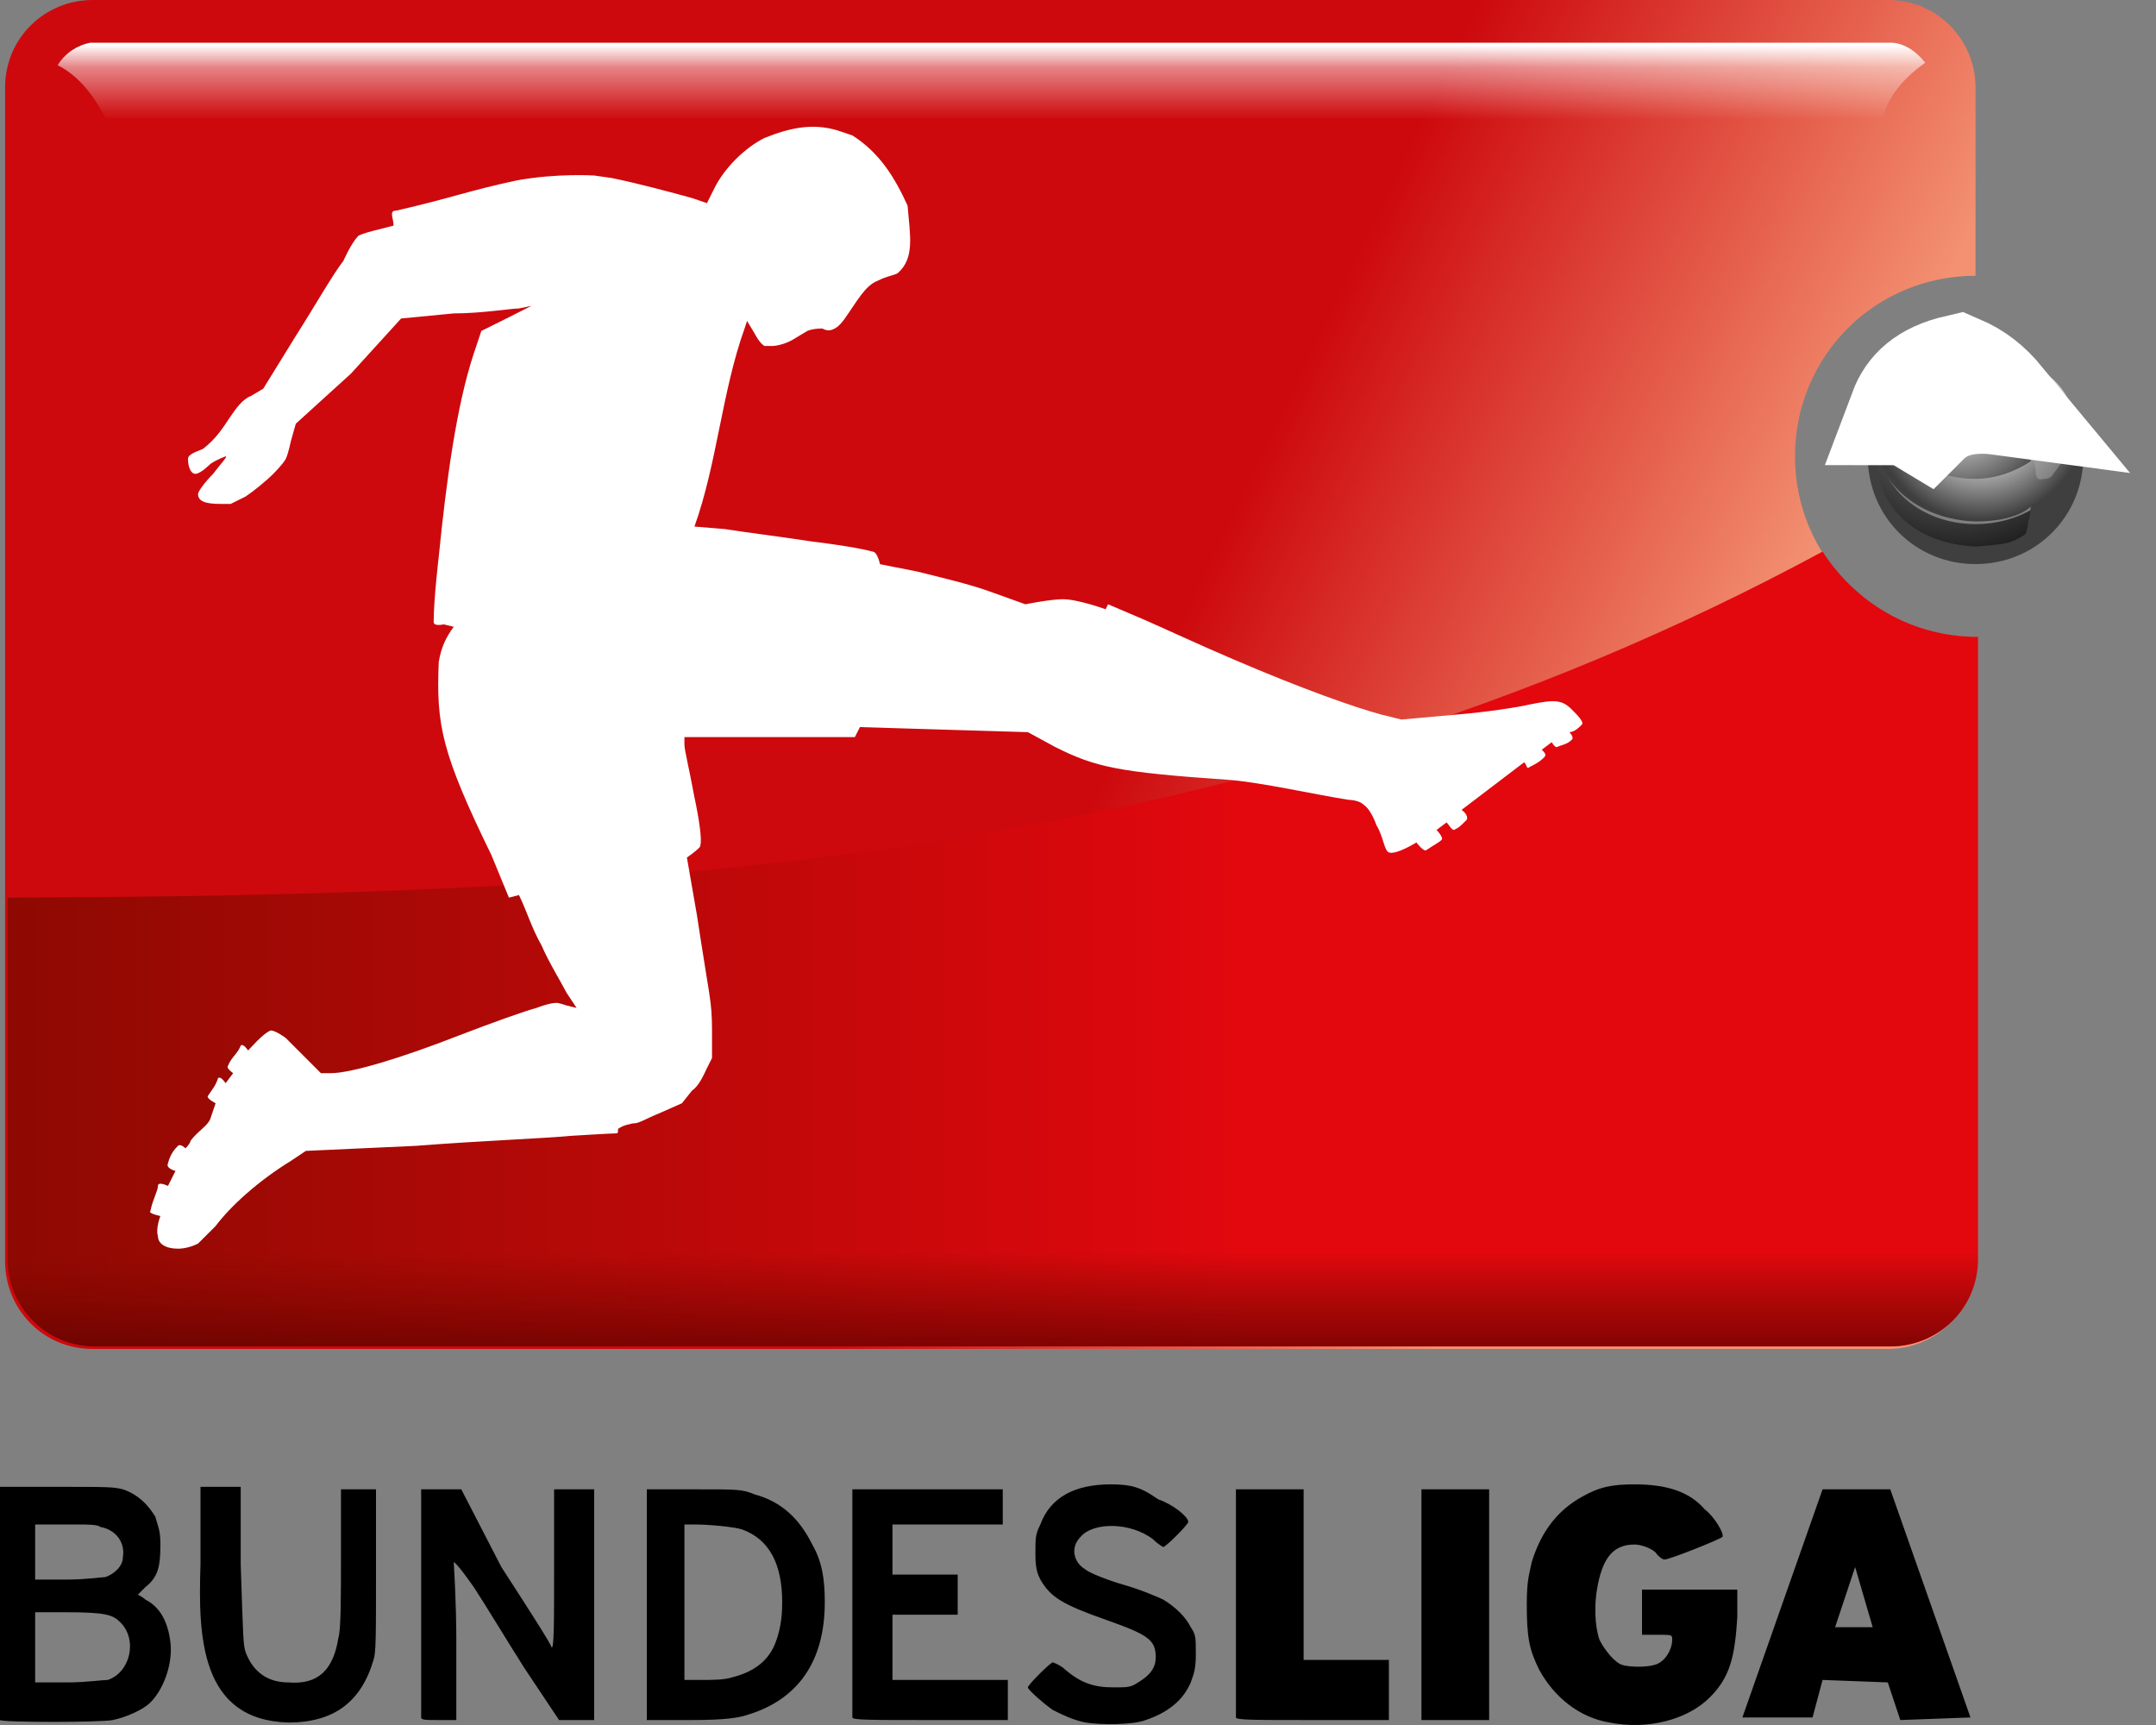 <svg width="20" height="16" viewBox="0 0 20 16" fill="none" xmlns="http://www.w3.org/2000/svg">
<rect x="0" y="0" width="20" height="16" fill="#808080" stroke="none"/>
<path d="M0.86 0C0.419 0 0.047 0.349 0.047 0.814V11.698C0.047 12.139 0.395 12.512 0.86 12.512H17.512C17.953 12.512 18.326 12.163 18.326 11.698V5.907C17.395 5.907 16.651 5.163 16.651 4.233C16.651 3.302 17.395 2.558 18.326 2.558V0.814C18.326 0.372 17.977 0 17.512 0H0.86Z" fill="url(#paint0_linear_107_5919)"/>
<path d="M0.535 0.605C0.721 0.698 0.884 0.884 1.023 1.186H17.442C17.488 0.93 17.628 0.744 17.86 0.582C17.767 0.465 17.651 0.396 17.535 0.396H0.837C0.721 0.419 0.605 0.489 0.535 0.605Z" fill="url(#paint1_linear_107_5919)"/>
<path d="M0.093 0.582C0.093 0.605 0.093 0.605 0.093 0.582V0.582ZM16.907 5.116C11.442 8.07 5.767 8.302 0.093 8.326H0.07V11.675C0.07 12.116 0.419 12.489 0.884 12.489H17.535C17.977 12.489 18.349 12.14 18.349 11.675V5.907C17.721 5.907 17.209 5.582 16.907 5.116Z" fill="url(#paint2_linear_107_5919)"/>
<path d="M1.488 11.279C1.488 11.279 1.372 11.256 1.395 11.233C1.419 11.116 1.465 11.047 1.465 11C1.465 10.954 1.558 11 1.558 11L1.628 10.861C1.628 10.861 1.535 10.837 1.558 10.791C1.581 10.698 1.628 10.651 1.651 10.628C1.674 10.605 1.721 10.651 1.721 10.651C1.721 10.651 1.767 10.605 1.767 10.582C1.837 10.488 1.93 10.442 1.953 10.372L2 10.233C2 10.233 1.907 10.186 1.93 10.163C1.977 10.093 2 10.07 2.023 10C2.047 9.977 2.093 10.047 2.093 10.047L2.163 9.954C2.163 9.954 2.093 9.907 2.116 9.884C2.14 9.814 2.209 9.768 2.233 9.698C2.256 9.674 2.302 9.744 2.302 9.744C2.302 9.744 2.442 9.581 2.512 9.558C2.558 9.558 2.651 9.628 2.651 9.628L2.814 9.791L2.977 9.954H3.07C3.256 9.954 3.721 9.814 4.256 9.605C4.558 9.488 4.884 9.372 4.977 9.349C4.977 9.349 5.093 9.302 5.163 9.302C5.186 9.302 5.256 9.326 5.256 9.326L5.349 9.349L5.256 9.209C5.209 9.116 5.093 8.93 5.023 8.768C4.93 8.605 4.884 8.442 4.814 8.302L4.721 8.326L4.558 7.93C4.093 6.977 4.046 6.721 4.07 6.14C4.093 6 4.14 5.907 4.209 5.814L4.116 5.791C4.116 5.791 4.023 5.814 4.023 5.768C4.023 5.558 4.07 5.163 4.07 5.163C4.14 4.465 4.233 3.768 4.395 3.279L4.465 3.07L4.698 2.954L4.93 2.837L4.814 2.861C4.744 2.861 4.465 2.907 4.209 2.907L3.721 2.954L3.256 3.465L2.744 3.93L2.698 4.093C2.698 4.093 2.674 4.209 2.651 4.256C2.628 4.302 2.535 4.395 2.535 4.395C2.465 4.465 2.349 4.558 2.279 4.605L2.14 4.674H2.047C1.907 4.674 1.837 4.651 1.837 4.581C1.837 4.558 1.907 4.465 1.977 4.395C2.046 4.302 2.116 4.233 2.093 4.233C2.093 4.233 2.023 4.256 1.953 4.302C1.953 4.302 1.86 4.395 1.814 4.395C1.767 4.395 1.744 4.326 1.744 4.256C1.744 4.209 1.837 4.186 1.884 4.163C2 4.07 2.047 4 2.14 3.861C2.186 3.791 2.256 3.698 2.326 3.674L2.442 3.605L2.744 3.116C2.907 2.861 3.093 2.535 3.186 2.419C3.186 2.419 3.256 2.256 3.326 2.186C3.372 2.163 3.465 2.14 3.465 2.14L3.651 2.093C3.651 2.023 3.605 1.954 3.674 1.954C4.186 1.837 4.349 1.768 4.791 1.674C5.163 1.605 5.512 1.628 5.512 1.628L5.674 1.651C5.907 1.698 6.256 1.791 6.419 1.837L6.558 1.884L6.628 1.744C6.721 1.558 6.907 1.372 7.093 1.279C7.326 1.186 7.535 1.14 7.767 1.209L7.907 1.256C8.163 1.419 8.302 1.651 8.419 1.907C8.442 2.186 8.488 2.395 8.326 2.535C8.279 2.558 8.233 2.558 8.14 2.605C8.023 2.651 7.953 2.791 7.837 2.954C7.837 2.954 7.791 3.023 7.744 3.047C7.698 3.07 7.674 3.07 7.628 3.047C7.535 3.047 7.488 3.07 7.488 3.07L7.372 3.14C7.302 3.186 7.209 3.209 7.163 3.209H7.093C7.046 3.186 7 3.093 7 3.093L6.93 2.977L6.907 3.047C6.698 3.628 6.651 4.302 6.442 4.884L6.721 4.907C6.86 4.93 7.233 4.977 7.535 5.023C7.535 5.023 7.93 5.07 8.093 5.116C8.14 5.116 8.163 5.233 8.163 5.233L8.512 5.302C8.698 5.349 9 5.419 9.186 5.488L9.512 5.605C9.512 5.605 9.744 5.558 9.86 5.558C10 5.558 10.256 5.651 10.256 5.651L10.279 5.605L10.605 5.744C10.767 5.814 11.116 5.977 11.442 6.116C12.093 6.395 12.558 6.558 12.814 6.628L13 6.674L13.512 6.628C13.791 6.605 14.093 6.558 14.186 6.535C14.419 6.488 14.488 6.488 14.581 6.581C14.628 6.628 14.698 6.698 14.674 6.721C14.651 6.744 14.605 6.791 14.558 6.791C14.558 6.791 14.605 6.837 14.581 6.861C14.535 6.907 14.488 6.907 14.442 6.93C14.419 6.93 14.395 6.884 14.395 6.884L14.302 6.954C14.326 6.977 14.349 7 14.326 7.023C14.279 7.07 14.232 7.093 14.186 7.116C14.163 7.14 14.163 7.093 14.139 7.07L13.558 7.512C13.558 7.512 13.628 7.558 13.605 7.605C13.535 7.674 13.535 7.674 13.488 7.698C13.465 7.698 13.442 7.651 13.419 7.628L13.326 7.698C13.326 7.698 13.395 7.768 13.372 7.791C13.349 7.814 13.302 7.837 13.233 7.884C13.209 7.907 13.139 7.814 13.139 7.814C13.139 7.814 12.954 7.93 12.884 7.907C12.837 7.884 12.837 7.768 12.767 7.651C12.767 7.651 12.721 7.512 12.651 7.465C12.605 7.419 12.512 7.419 12.512 7.419C12.209 7.372 11.698 7.256 11.395 7.233C10.372 7.163 10.163 7.116 9.791 6.93L9.535 6.791L8.767 6.768L7.977 6.744L7.93 6.837H6.349V6.907C6.349 6.954 6.395 7.14 6.442 7.395C6.442 7.395 6.535 7.814 6.488 7.861C6.442 7.907 6.372 7.954 6.372 7.954L6.465 8.488C6.581 9.256 6.605 9.279 6.605 9.558V9.814L6.558 9.907C6.535 9.954 6.488 10.07 6.419 10.116L6.326 10.233L6.116 10.326C6 10.372 5.93 10.419 5.884 10.419C5.86 10.419 5.767 10.442 5.744 10.465C5.721 10.465 5.744 10.512 5.721 10.512C5.674 10.512 5.302 10.535 5.302 10.535C5.07 10.558 4.442 10.582 3.86 10.628L2.837 10.675L2.698 10.768C2.395 10.954 2.14 11.186 2 11.372L1.837 11.535C1.791 11.558 1.721 11.582 1.651 11.582C1.535 11.582 1.465 11.535 1.465 11.465C1.442 11.395 1.488 11.279 1.488 11.279Z" fill="white"/>
<path d="M0.07 11.628V11.674C0.07 12.116 0.419 12.488 0.884 12.488H17.535C17.977 12.488 18.349 12.14 18.349 11.674V11.628H0.07Z" fill="url(#paint3_linear_107_5919)"/>
<path d="M18.326 3.279C17.884 3.279 17.535 3.535 17.535 3.861C17.535 4.186 17.884 4.442 18.326 4.442C18.767 4.442 19.116 4.186 19.116 3.861C19.093 3.535 18.744 3.279 18.326 3.279ZM19.163 3.721C19.209 3.814 19.256 3.93 19.256 4.07C19.256 4.512 18.837 4.861 18.326 4.861C17.814 4.861 17.419 4.512 17.419 4.07C17.419 4 17.442 3.93 17.442 3.861C17.395 3.977 17.372 4.07 17.372 4.21C17.372 4.698 17.791 5.117 18.326 5.117C18.86 5.117 19.279 4.721 19.279 4.21C19.302 4 19.233 3.861 19.163 3.721Z" fill="url(#paint4_radial_107_5919)"/>
<path d="M18.326 3.232C17.767 3.232 17.326 3.674 17.326 4.232C17.326 4.791 17.767 5.232 18.326 5.232C18.884 5.232 19.326 4.791 19.326 4.232C19.326 3.674 18.86 3.232 18.326 3.232ZM18 3.325C18 3.325 18.186 3.279 18.326 3.279C18.465 3.279 18.814 3.349 18.977 3.558C19.279 3.977 18.93 4.232 18.884 4.279C18.884 4.232 18.814 3.977 18.744 3.86C18.698 3.791 18.651 3.721 18.605 3.674C18.535 3.605 18.488 3.558 18.395 3.488C18.14 3.418 18.349 3.488 18.442 3.558C18.442 3.558 18.814 3.884 18.837 4.279C18.698 4.372 18.512 4.442 18.326 4.442C17.884 4.442 17.558 4.186 17.558 3.86C17.628 3.465 17.86 3.418 17.884 3.372C17.907 3.372 17.953 3.349 18 3.325ZM18.326 5.07C17.442 5.023 17.279 4.279 17.442 3.837C17.256 4.279 17.651 4.814 18.326 4.837C18.721 4.837 18.837 4.698 18.837 4.698C18.837 4.698 18.837 4.791 18.814 4.837C18.814 4.884 18.791 4.953 18.791 4.953C18.651 5.046 18.605 5.046 18.326 5.07Z" fill="url(#paint5_radial_107_5919)"/>
<path d="M18.884 4.349C18.86 4.256 18.86 4.209 18.837 4.14L18.814 4.023C18.698 3.698 18.535 3.581 18.326 3.442C18.256 3.395 18.116 3.326 18.047 3.302C18.14 3.279 18.163 3.279 18.209 3.256C18.419 3.256 18.605 3.256 18.837 3.372C19.093 3.512 19.233 3.698 19.233 3.907C19.233 3.977 19.233 4.023 19.209 4.07C19.186 4.186 19.14 4.279 19.047 4.395C19.023 4.442 18.977 4.442 18.953 4.442C18.884 4.465 18.884 4.395 18.884 4.349Z" fill="url(#paint6_linear_107_5919)"/>
<path d="M18.628 3.768C18.628 4 18.442 4.209 18.186 4.209C17.93 4.209 17.744 4.023 17.744 3.768C17.744 3.535 17.93 3.326 18.186 3.326C18.442 3.326 18.628 3.535 18.628 3.768Z" fill="url(#paint7_radial_107_5919)"/>
<path d="M17.86 3.907C18 3.767 18.209 3.674 18.558 3.721C18.442 3.581 18.326 3.488 18.163 3.418C17.86 3.488 17.721 3.628 17.651 3.814C17.698 3.814 17.744 3.837 17.86 3.907Z" fill="white" stroke="white"/>
<path d="M10.302 13.768C9.977 13.768 9.744 13.884 9.651 14.14C9.605 14.233 9.605 14.256 9.605 14.419C9.605 14.558 9.628 14.605 9.651 14.651C9.744 14.814 9.86 14.884 10.256 15.023C10.651 15.163 10.721 15.209 10.721 15.372C10.721 15.465 10.674 15.535 10.558 15.605C10.488 15.651 10.465 15.651 10.326 15.651C10.139 15.651 10.023 15.605 9.884 15.489C9.837 15.442 9.767 15.419 9.767 15.419C9.744 15.419 9.535 15.628 9.535 15.651C9.535 15.675 9.698 15.814 9.767 15.861C9.86 15.907 9.953 15.954 10.07 15.977C10.209 16 10.512 16 10.628 15.954C10.837 15.884 10.977 15.768 11.046 15.605C11.07 15.535 11.093 15.489 11.093 15.349C11.093 15.186 11.093 15.163 11.046 15.093C11 15 10.907 14.907 10.791 14.837C10.744 14.814 10.581 14.744 10.419 14.698C10.256 14.651 10.093 14.582 10.07 14.558C9.953 14.489 9.93 14.349 10.023 14.256C10.139 14.116 10.488 14.116 10.698 14.279C10.744 14.326 10.791 14.349 10.791 14.349C10.814 14.349 11.023 14.14 11.023 14.116C11.023 14.07 10.884 13.954 10.744 13.907C10.581 13.791 10.488 13.768 10.302 13.768ZM15.163 13.768C14.954 13.768 14.837 13.791 14.674 13.884C14.465 14 14.302 14.186 14.209 14.489C14.186 14.605 14.163 14.651 14.163 14.884C14.163 15.186 14.186 15.303 14.279 15.489C14.419 15.744 14.651 15.93 14.93 15.977C15.279 16.047 15.651 15.954 15.861 15.744C16.047 15.558 16.093 15.372 16.116 15V14.744H15.232V15.163H15.372C15.512 15.163 15.512 15.163 15.512 15.209C15.512 15.303 15.442 15.419 15.349 15.442C15.279 15.465 15.116 15.465 15.046 15.442C14.977 15.419 14.884 15.303 14.837 15.209C14.791 15.07 14.791 14.884 14.814 14.744C14.861 14.465 14.954 14.326 15.163 14.326C15.233 14.326 15.349 14.372 15.372 14.419C15.395 14.442 15.419 14.465 15.442 14.465C15.488 14.465 15.954 14.279 15.977 14.256C16 14.233 15.907 14.07 15.814 14C15.674 13.837 15.465 13.768 15.163 13.768ZM6 13.814V15.954H6.419C6.744 15.954 6.86 15.93 6.93 15.907C7.395 15.768 7.651 15.419 7.651 14.861C7.651 14.651 7.628 14.489 7.535 14.326C7.419 14.093 7.256 13.93 7 13.861C6.884 13.814 6.86 13.814 6.442 13.814H6ZM4.279 13.814H3.907V15.93C3.907 15.954 3.953 15.954 4.07 15.954H4.233V15.209C4.233 14.861 4.209 14.489 4.209 14.489C4.209 14.489 4.233 14.489 4.395 14.721C4.488 14.861 4.698 15.209 4.86 15.465L5.186 15.954H5.512V13.814H5.14V14.558C5.14 15.047 5.14 15.303 5.116 15.279C5.116 15.256 4.907 14.93 4.651 14.535L4.279 13.814ZM17.535 13.814H16.907L16.163 15.93H16.814L16.907 15.582L17.512 15.605L17.628 15.954L18.279 15.93L17.535 13.814ZM0 13.814V15.954C0.023 15.977 0.93 15.977 1.047 15.954C1.163 15.93 1.326 15.861 1.395 15.791C1.512 15.675 1.605 15.442 1.581 15.233C1.558 15.047 1.488 14.907 1.349 14.837C1.326 14.814 1.279 14.791 1.279 14.791L1.349 14.721C1.465 14.628 1.488 14.535 1.488 14.326C1.488 14.186 1.465 14.163 1.442 14.07C1.372 13.954 1.279 13.861 1.14 13.814C1.047 13.791 1 13.791 0.512 13.791H0V13.814ZM3.163 13.814V14.442C3.163 14.791 3.163 15.116 3.14 15.186C3.093 15.489 2.953 15.628 2.674 15.605C2.488 15.605 2.349 15.512 2.279 15.326C2.256 15.256 2.256 15.209 2.233 14.512V13.791H1.86V14.512C1.837 15.186 1.86 15.954 2.674 15.977C3.093 15.977 3.349 15.791 3.465 15.396C3.488 15.326 3.488 15.186 3.488 14.558V13.814H3.163ZM13.186 13.814V15.954H13.814V13.814H13.186ZM7.907 13.814V15.93C7.907 15.954 8.07 15.954 8.628 15.954H9.349V15.582H8.279V14.977H8.884V14.605H8.279V14.14H9.302V13.814H7.907ZM11.465 13.814V15.93C11.465 15.954 11.628 15.954 12.186 15.954H12.884V15.396H12.093V13.814H11.465ZM0.698 14.14C0.814 14.14 0.907 14.14 0.93 14.163C1.07 14.186 1.163 14.303 1.14 14.442C1.14 14.535 1.047 14.605 0.977 14.628C0.953 14.628 0.791 14.651 0.628 14.651H0.326V14.14H0.698ZM6.349 14.14H6.442C6.581 14.14 6.814 14.163 6.884 14.186C7.14 14.279 7.256 14.512 7.256 14.861C7.256 15.023 7.233 15.14 7.186 15.256C7.116 15.419 6.977 15.512 6.791 15.558C6.721 15.582 6.605 15.582 6.512 15.582H6.349V14.14ZM17.209 14.535L17.372 15.093H17.023L17.209 14.535ZM0.326 14.954H0.605C0.977 14.954 1.047 14.977 1.116 15.047C1.279 15.209 1.209 15.512 1 15.582C0.953 15.582 0.791 15.605 0.628 15.605H0.326V14.954Z" fill="black"/>
<defs>
<linearGradient id="paint0_linear_107_5919" x1="10.427" y1="6.834" x2="15" y2="9.039" gradientUnits="userSpaceOnUse">
<stop stop-color="#CD090D"/>
<stop offset="1" stop-color="#F39272"/>
</linearGradient>
<linearGradient id="paint1_linear_107_5919" x1="9.2" y1="0.418" x2="9.2" y2="1.109" gradientUnits="userSpaceOnUse">
<stop stop-color="white"/>
<stop offset="0.3" stop-color="white" stop-opacity="0.498"/>
<stop offset="1" stop-color="white" stop-opacity="0"/>
</linearGradient>
<linearGradient id="paint2_linear_107_5919" x1="0.11" y1="6.536" x2="11.547" y2="6.536" gradientUnits="userSpaceOnUse">
<stop stop-color="#8E0902"/>
<stop offset="1" stop-color="#E2080E"/>
</linearGradient>
<linearGradient id="paint3_linear_107_5919" x1="9.193" y1="12.704" x2="9.193" y2="11.607" gradientUnits="userSpaceOnUse">
<stop stop-color="#580000" stop-opacity="0.863"/>
<stop offset="0.547" stop-color="#740500" stop-opacity="0.514"/>
<stop offset="0.815" stop-color="#800700" stop-opacity="0.255"/>
<stop offset="1" stop-color="#8C0A00" stop-opacity="0"/>
</linearGradient>
<radialGradient id="paint4_radial_107_5919" cx="0" cy="0" r="1" gradientUnits="userSpaceOnUse" gradientTransform="translate(18.199 3.761) rotate(136.037) scale(1.813 1.736)">
<stop stop-color="white"/>
<stop offset="0.5" stop-color="#464646"/>
<stop offset="1"/>
</radialGradient>
<radialGradient id="paint5_radial_107_5919" cx="0" cy="0" r="1" gradientUnits="userSpaceOnUse" gradientTransform="translate(18.37 3.832) scale(0.992 0.992)">
<stop stop-color="#EFEFEF"/>
<stop offset="0.55" stop-color="#AFAFAF"/>
<stop offset="1" stop-color="#3F3F3F"/>
</radialGradient>
<linearGradient id="paint6_linear_107_5919" x1="18.61" y1="3.453" x2="18.562" y2="3.971" gradientUnits="userSpaceOnUse">
<stop stop-color="white" stop-opacity="0.766"/>
<stop offset="1" stop-color="#AAAAAA" stop-opacity="0.475"/>
</linearGradient>
<radialGradient id="paint7_radial_107_5919" cx="0" cy="0" r="1" gradientUnits="userSpaceOnUse" gradientTransform="translate(18.186 3.775) scale(0.432 0.432)">
<stop stop-color="white"/>
<stop offset="1" stop-color="white" stop-opacity="0"/>
</radialGradient>
</defs>
</svg>
